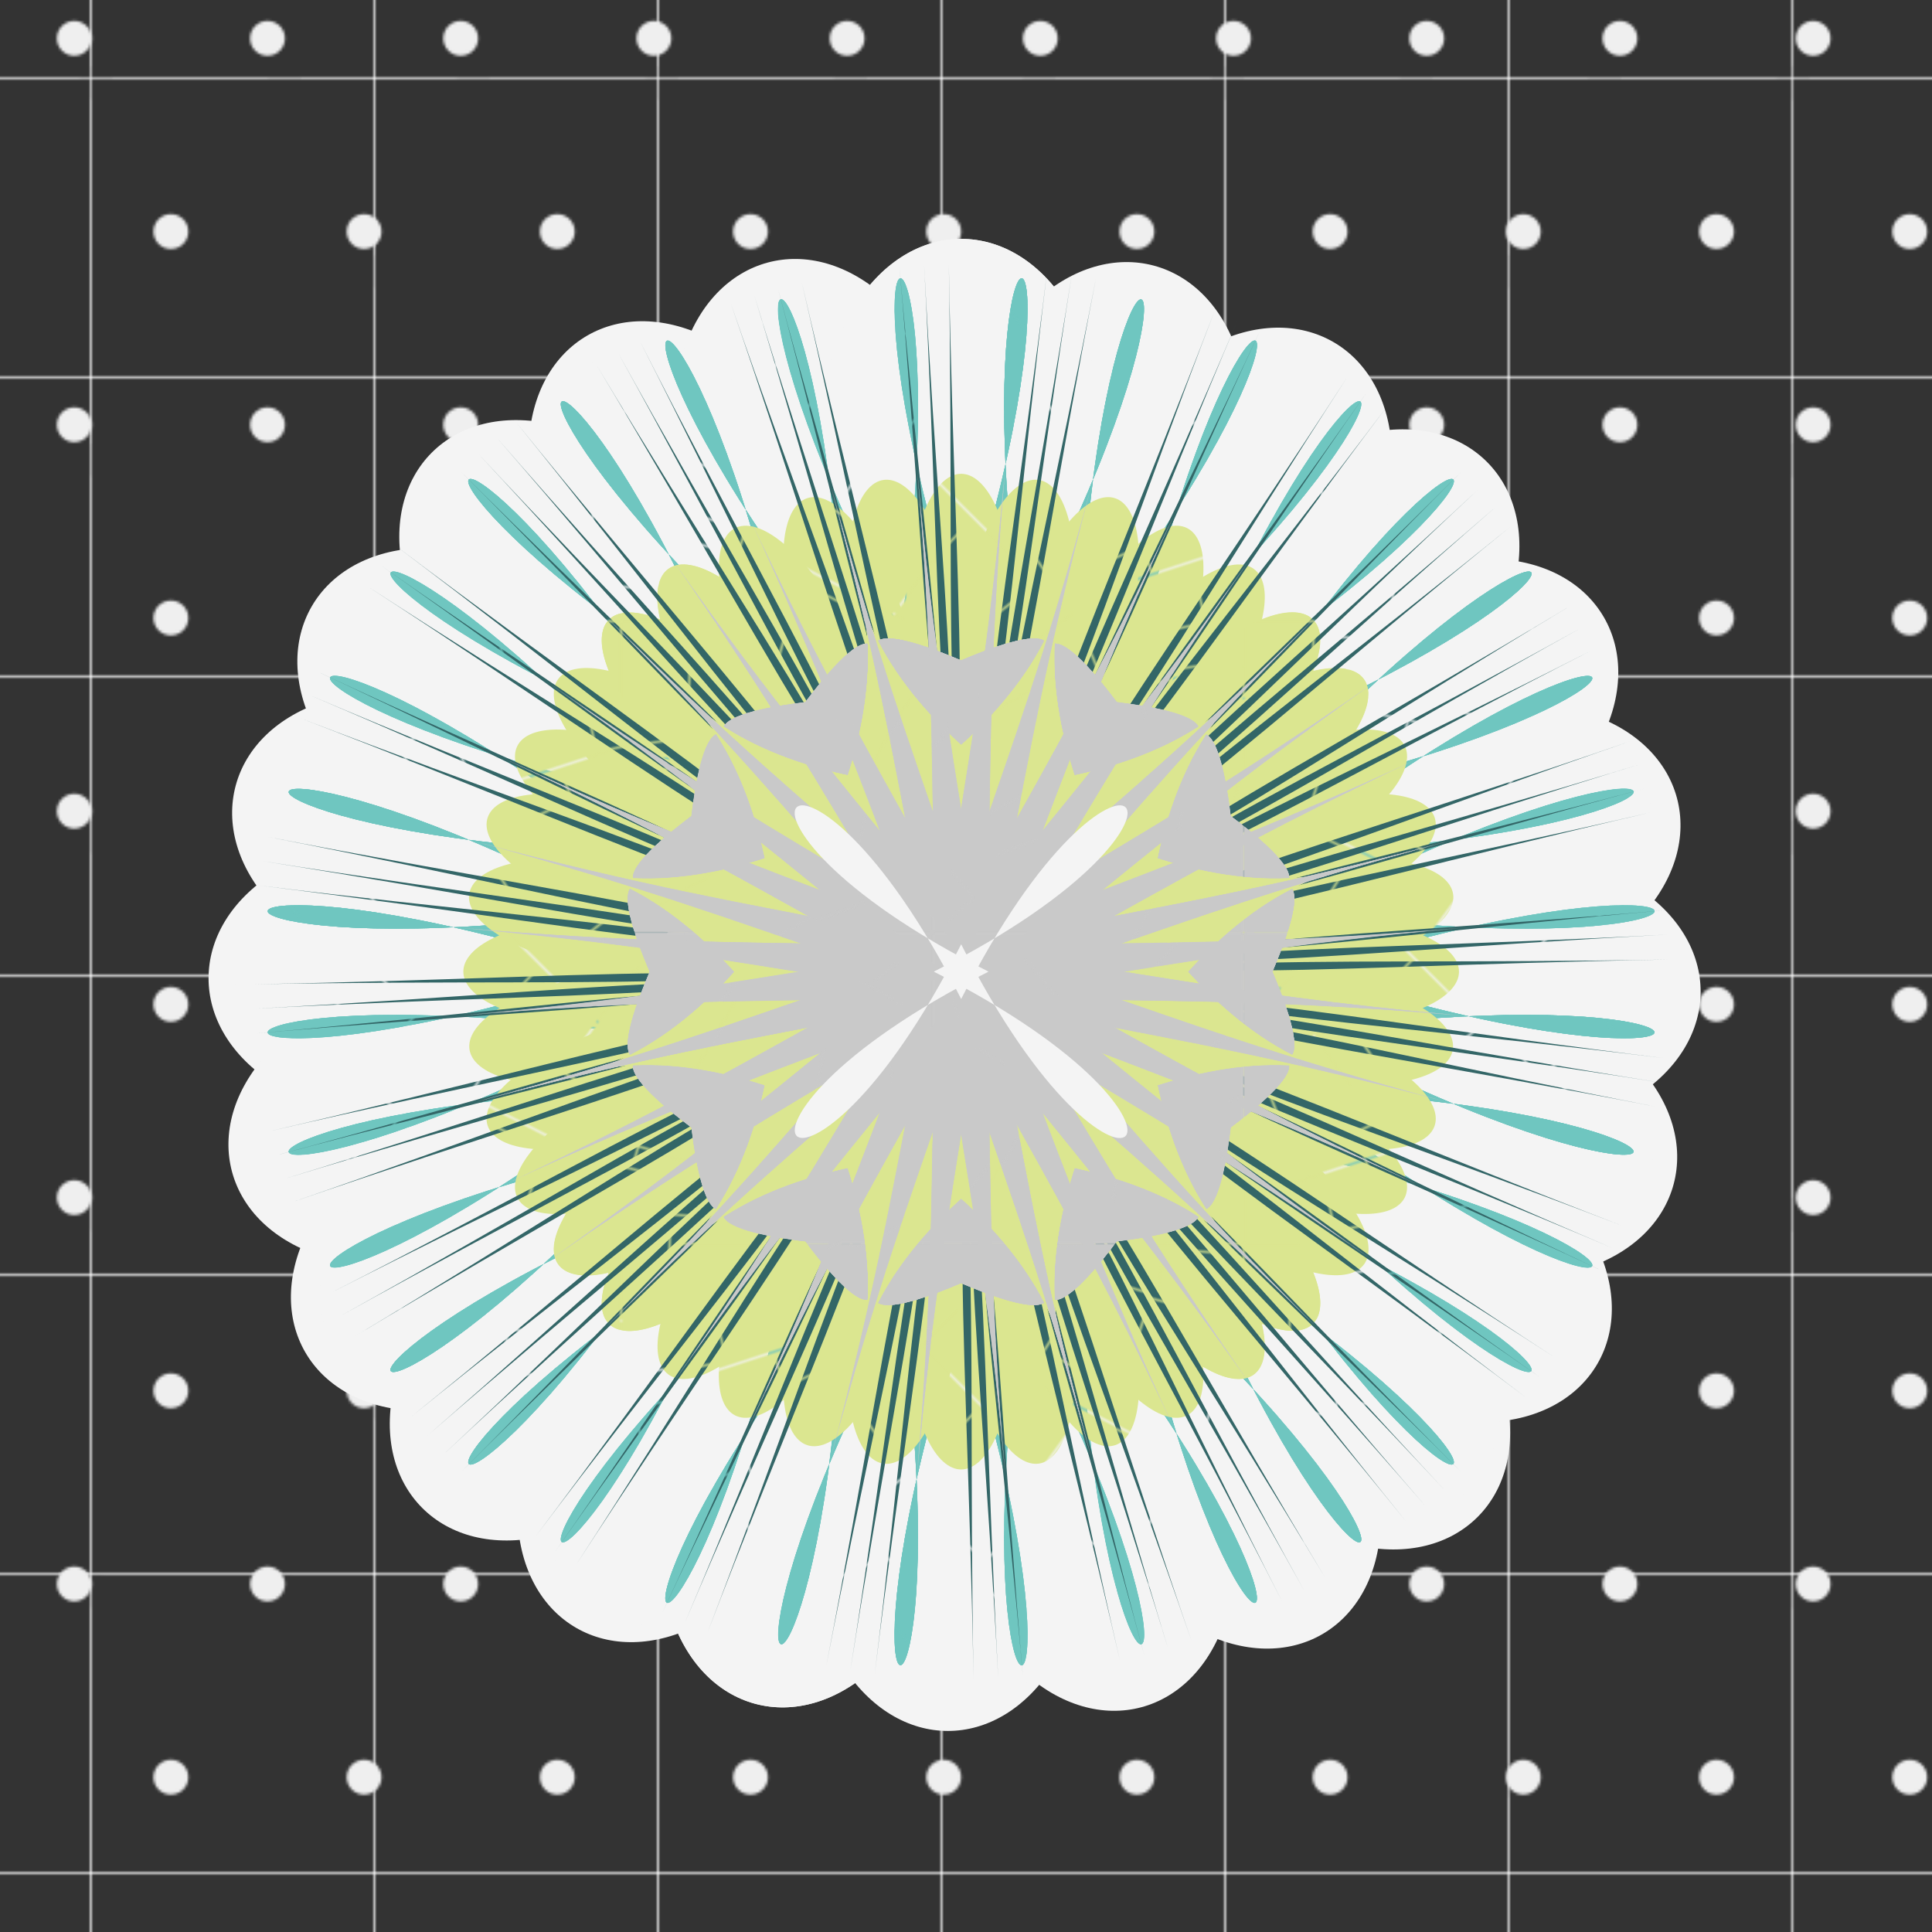 <?xml version="1.0" encoding="utf-8"?>
<!-- Generator: Adobe Illustrator 19.1.0, SVG Export Plug-In . SVG Version: 6.00 Build 0)  -->
<svg version="1.1" xmlns="http://www.w3.org/2000/svg" xmlns:xlink="http://www.w3.org/1999/xlink" x="0px" y="0px"
	 viewBox="0 0 720 720" style="enable-background:new 0 0 720 720;" xml:space="preserve">
<style type="text/css">
	.st0{fill:none;}
	.st1{fill:#EFEFEF;}
	.st2{fill:#DBE690;}
	.st3{fill:#6FC6C0;}
	.st4{fill:#336667;}
	.st5{fill:#C9C9C9;}
	.st6{fill:#333333;}
	.st7{fill:url(#SVGID_1_);}
	.st8{fill:url(#SVGID_2_);}
	.st9{fill:url(#SVGID_3_);}
	.st10{fill:#F4F4F4;}
	.st11{fill:url(#SVGID_4_);}
	.st12{fill:url(#SVGID_5_);}
	.st13{fill:url(#SVGID_6_);}
	.st14{fill:url(#SVGID_7_);}
	.st15{fill:url(#SVGID_8_);}
	.st16{fill:url(#SVGID_9_);}
	.st17{fill:url(#SVGID_10_);}
	.st18{fill:url(#SVGID_11_);}
	.st19{fill:url(#SVGID_12_);}
	.st20{fill:url(#SVGID_13_);}
	.st21{fill:url(#SVGID_14_);}
	.st22{fill:url(#SVGID_15_);}
	.st23{fill:url(#SVGID_16_);}
	.st24{fill:url(#SVGID_17_);}
	.st25{fill:url(#SVGID_18_);}
	.st26{fill:url(#SVGID_19_);}
	.st27{fill:url(#SVGID_20_);}
	.st28{fill:url(#SVGID_21_);}
	.st29{fill:url(#SVGID_22_);}
	.st30{fill:url(#SVGID_23_);}
	.st31{fill:url(#SVGID_24_);}
	.st32{fill:url(#SVGID_25_);}
	.st33{fill:url(#SVGID_26_);}
	.st34{fill:url(#SVGID_27_);}
	.st35{fill:url(#SVGID_28_);}
	.st36{fill:url(#SVGID_29_);}
	.st37{fill:url(#SVGID_30_);}
	.st38{fill:url(#SVGID_31_);}
	.st39{fill:url(#SVGID_32_);}
	.st40{fill:url(#SVGID_33_);}
	.st41{fill:url(#SVGID_34_);}
	.st42{fill:url(#SVGID_35_);}
	.st43{fill:url(#SVGID_36_);}
	.st44{fill:url(#New_Pattern_Swatch_4);}
	.st45{fill:url(#SVGID_37_);}
	.st46{fill:url(#SVGID_38_);}
	.st47{fill:url(#SVGID_39_);}
	.st48{fill:url(#SVGID_40_);}
	.st49{fill:url(#SVGID_41_);}
	.st50{fill:url(#SVGID_42_);}
	.st51{fill:url(#SVGID_43_);}
	.st52{fill:url(#SVGID_44_);}
	.st53{fill:url(#SVGID_45_);}
	.st54{fill:url(#SVGID_46_);}
	.st55{fill:url(#SVGID_47_);}
	.st56{fill:url(#New_Pattern_Swatch_2);}
	.st57{fill:url(#SVGID_48_);}
	.st58{fill:url(#SVGID_49_);}
	.st59{fill:url(#SVGID_50_);}
	.st60{fill:url(#SVGID_51_);}
	.st61{fill:url(#SVGID_52_);}
	.st62{fill:url(#SVGID_53_);}
	.st63{fill:url(#SVGID_54_);}
	.st64{fill:url(#SVGID_55_);}
	.st65{fill:url(#SVGID_56_);}
	.st66{fill:url(#SVGID_57_);}
	.st67{fill:url(#SVGID_58_);}
	.st68{fill:url(#SVGID_59_);}
	.st69{fill:url(#SVGID_60_);}
	.st70{fill:url(#SVGID_61_);}
	.st71{fill:url(#SVGID_62_);}
	.st72{fill:url(#SVGID_63_);}
	.st73{fill:url(#SVGID_64_);}
	.st74{fill:url(#SVGID_65_);}
	.st75{fill:url(#SVGID_66_);}
	.st76{fill:url(#SVGID_67_);}
	.st77{fill:url(#SVGID_68_);}
	.st78{fill:url(#SVGID_69_);}
	.st79{fill:url(#New_Pattern_Swatch_5);}
	.st80{fill:url(#New_Pattern_Swatch_7);}
	.st81{fill:url(#SVGID_70_);}
	.st82{fill:url(#SVGID_71_);}
	.st83{fill:url(#SVGID_72_);}
	.st84{fill:url(#SVGID_73_);}
	.st85{fill:url(#SVGID_74_);}
	.st86{fill:url(#SVGID_75_);}
	.st87{fill:url(#SVGID_76_);}
	.st88{fill:url(#SVGID_77_);}
	.st89{fill:url(#SVGID_78_);}
	.st90{fill:url(#SVGID_79_);}
	.st91{fill:url(#SVGID_80_);}
	.st92{fill:url(#SVGID_81_);}
	.st93{fill:url(#SVGID_82_);}
	.st94{fill:url(#SVGID_83_);}
	.st95{fill:url(#SVGID_84_);}
	.st96{fill:url(#SVGID_85_);}
	.st97{fill:url(#SVGID_86_);}
	.st98{fill:url(#SVGID_87_);}
	.st99{fill:url(#SVGID_88_);}
	.st100{fill:url(#SVGID_89_);}
	.st101{fill:url(#SVGID_90_);}
	.st102{fill:url(#SVGID_91_);}
	.st103{fill:url(#SVGID_92_);}
	.st104{fill:url(#SVGID_93_);}
	.st105{fill:url(#SVGID_94_);}
	.st106{fill:url(#SVGID_95_);}
	.st107{fill:url(#SVGID_96_);}
	.st108{fill:url(#SVGID_97_);}
	.st109{fill:url(#SVGID_98_);}
	.st110{fill:url(#SVGID_99_);}
	.st111{fill:url(#SVGID_100_);}
	.st112{fill:url(#SVGID_101_);}
</style>
<pattern  width="144" height="144" patternUnits="userSpaceOnUse" id="New_Pattern" viewBox="0 -144 144 144" style="overflow:visible;">
	<g>
		<polygon class="st0" points="0,-144 144,-144 144,0 0,0 		"/>
		<path class="st1" d="M142.2-63.7c0,3.6-2.9,6.5-6.5,6.5s-6.5-2.9-6.5-6.5s2.9-6.5,6.5-6.5S142.2-67.3,142.2-63.7z"/>
		<path class="st1" d="M70.2-63.7c0,3.6-2.9,6.5-6.5,6.5s-6.5-2.9-6.5-6.5s2.9-6.5,6.5-6.5S70.2-67.3,70.2-63.7z"/>
		<path class="st1" d="M106.2-135.7c0,3.6-2.9,6.5-6.5,6.5s-6.5-2.9-6.5-6.5s2.9-6.5,6.5-6.5S106.2-139.3,106.2-135.7z"/>
		<path class="st1" d="M34.2-135.7c0,3.6-2.9,6.5-6.5,6.5s-6.5-2.9-6.5-6.5s2.9-6.5,6.5-6.5S34.2-139.3,34.2-135.7z"/>
	</g>
</pattern>
<pattern  width="115.3" height="115.3" patternUnits="userSpaceOnUse" id="New_Pattern_Swatch_2" viewBox="0 -115.3 115.3 115.3" style="overflow:visible;">
	<g>
		<polygon class="st0" points="0,0 115.3,0 115.3,-115.3 0,-115.3 		"/>
		<polygon class="st2" points="115.3,0 0,0 0,-115.3 115.3,-115.3 		"/>
	</g>
</pattern>
<pattern  width="115.3" height="115.3" patternUnits="userSpaceOnUse" id="New_Pattern_Swatch_4" viewBox="0 -115.3 115.3 115.3" style="overflow:visible;">
	<g>
		<polygon class="st0" points="0,0 115.3,0 115.3,-115.3 0,-115.3 		"/>
		<polygon class="st3" points="115.3,0 0,0 0,-115.3 115.3,-115.3 		"/>
	</g>
</pattern>
<pattern  width="115.3" height="115.3" patternUnits="userSpaceOnUse" id="New_Pattern_Swatch_5" viewBox="0 -115.3 115.3 115.3" style="overflow:visible;">
	<g>
		<polygon class="st0" points="0,0 115.3,0 115.3,-115.3 0,-115.3 		"/>
		<polygon class="st4" points="115.3,0 0,0 0,-115.3 115.3,-115.3 		"/>
	</g>
</pattern>
<pattern  width="115.3" height="115.3" patternUnits="userSpaceOnUse" id="New_Pattern_Swatch_7" viewBox="0 -115.3 115.3 115.3" style="overflow:visible;">
	<g>
		<polygon class="st0" points="0,0 115.3,0 115.3,-115.3 0,-115.3 		"/>
		<polygon class="st5" points="115.3,0 0,0 0,-115.3 115.3,-115.3 		"/>
	</g>
</pattern>
<pattern  width="115.3" height="115.3" patternUnits="userSpaceOnUse" id="New_Pattern_Swatch_9" viewBox="0 -115.3 115.3 115.3" style="overflow:visible;">
	<g>
		<polygon class="st0" points="0,0 115.3,0 115.3,-115.3 0,-115.3 		"/>
		<polygon class="st6" points="115.3,0 0,0 0,-115.3 115.3,-115.3 		"/>
	</g>
</pattern>
<g id="pattern">
	<pattern  id="SVGID_1_" xlink:href="#New_Pattern" patternTransform="matrix(0.976 0 0 0.976 8.78 22.829)">
	</pattern>
	<rect class="st7" width="720" height="720"/>
</g>
<g id="mandala">
	<pattern  id="SVGID_2_" xlink:href="#New_Pattern_Swatch_9" patternTransform="matrix(0.911 0 0 0.961 -599.746 -193.294)">
	</pattern>
	<rect x="-9" y="-19.4" class="st8" width="738" height="748.4"/>
	<pattern  id="SVGID_3_" xlink:href="#New_Pattern" patternTransform="matrix(1 0 0 1 0 6)">
	</pattern>
	<rect x="-9" y="-9" class="st9" width="738" height="738"/>
	<g>
		<g>
			<path class="st10" d="M229.9,459.8C772.5,66.3,140.6-103.1,413.7,509C140.6-103.1-68.2,676,474.4,282.5
				C-68.2,676,563.8,845.3,290.6,233.3C563.8,845.3,772.5,66.3,229.9,459.8z"/>
			<path class="st10" d="M453.3,244.9c-422.3,520.5,232,520.5-190.2,0c422.3,520.5,422.3-286,0,234.5c422.3-520.5-232-520.5,190.2,0
				C31-41.1,31,765.4,453.3,244.9z"/>
			<path class="st10" d="M293.2,510.3C566.3-101.8-65.7,67.5,476.9,461C-65.7,67.5,143.1,846.6,416.2,234.5
				c-273.1,612.1,358.8,442.8-183.8,49.2C775.1,677.3,566.3-101.8,293.2,510.3z"/>
			<path class="st10" d="M379.2,212.5c-105.4,661.9,461.2,334.8-164.8,95.1c626,239.7,222.7-458.8,117.3,203.1
				c105.4-661.9-461.2-334.8,164.8-95.1C-129.5,175.9,273.7,874.4,379.2,212.5z"/>
			<path class="st10" d="M373.2,522.4c-69.5-666.7-532.1-204,134.5-134.5C-159,318.4,411.4,888.7,341.9,222
				C411.4,888.7,874,426,207.3,356.5C874,426,303.7-144.3,373.2,522.4z"/>
			<path class="st10" d="M298.7,221.5c239.7,626,566.8,59.3-95.1,164.8c661.9-105.4-36.6-508.7,203.1,117.3
				c-239.7-626-566.8-59.3,95.1-164.8C-160.1,444.2,538.4,847.5,298.7,221.5z"/>
			<path class="st10" d="M448.5,492.9C55-49.7-114.3,582.2,497.8,309.1c-612.1,273.1,167,481.9-226.5-60.7
				C664.7,791,834.1,159,222,432.2C834.1,159,55-49.7,448.5,492.9z"/>
			<path class="st10" d="M233.6,269.5c520.5,422.3,520.5-232,0,190.2c520.5-422.3-286-422.3,234.5,0c-520.5-422.3-520.5,232,0-190.2
				C-52.4,691.8,754.1,691.8,233.6,269.5z"/>
			<path class="st10" d="M499,429.6c-612.1-273.1-442.8,358.8-49.2-183.8C56.3,788.5,835.3,579.7,223.2,306.6
				C835.3,579.7,666-52.3,272.5,490.3C666-52.3-113.1,156.5,499,429.6z"/>
			<path class="st10" d="M201.2,343.7C863.1,449.1,536-117.5,296.3,508.4c239.7-626-458.8-222.7,203.1-117.3
				c-661.9-105.4-334.8,461.2-95.1-164.8C164.6,852.3,863.1,449.1,201.2,343.7z"/>
			<path class="st10" d="M511.1,349.6c-666.7,69.5-204,532.1-134.5-134.5c-69.5,666.7,500.8,96.3-165.8,165.8
				c666.7-69.5,204-532.1,134.5,134.5C414.8-151.2-155.6,419.1,511.1,349.6z"/>
			<path class="st10" d="M210.2,424.1c626-239.7,59.3-566.8,164.8,95.1c-105.4-661.9-508.7,36.6,117.3-203.1
				c-626,239.7-59.3,566.8-164.8-95.1C432.9,882.9,836.2,184.4,210.2,424.1z"/>
			<path class="st10" d="M481.6,274.3C-61,667.8,571,837.1,297.8,225c273.1,612.1,481.9-167-60.7,226.5
				c542.6-393.5-89.4-562.9,183.8,49.2C147.7-111.3-61,667.8,481.6,274.3z"/>
			<path class="st10" d="M258.2,489.2c422.3-520.5-232-520.5,190.2,0c-422.3-520.5-422.3,286,0-234.5
				c-422.3,520.5,232,520.5-190.2,0C680.5,775.2,680.5-31.3,258.2,489.2z"/>
			<path class="st10" d="M418.4,223.8C145.2,835.9,777.2,666.6,234.6,273c542.6,393.5,333.8-385.6,60.7,226.5
				C568.4-112.5-63.5,56.8,479.1,450.3C-63.5,56.8,145.2,835.9,418.4,223.8z"/>
			<path class="st10" d="M332.4,521.6c105.4-661.9-461.2-334.8,164.8-95.1c-626-239.7-222.7,458.8-117.3-203.1
				c-105.4,661.9,461.2,334.8-164.8,95.1C841.1,558.2,437.8-140.3,332.4,521.6z"/>
			<path class="st10" d="M338.4,211.7c69.5,666.7,532.1,204-134.5,134.5c666.7,69.5,96.3-500.8,165.8,165.8
				c-69.5-666.7-532.1-204,134.5-134.5C-162.5,308,407.8,878.4,338.4,211.7z"/>
			<path class="st10" d="M412.8,512.6c-239.7-626-566.8-59.3,95.1-164.8C-154,453.2,544.5,856.5,304.8,230.6
				c239.7,626,566.8,59.3-95.1,164.8C871.6,289.9,173.1-113.4,412.8,512.6z"/>
			<path class="st10" d="M263,241.2c393.5,542.6,562.9-89.4-49.2,183.8c612.1-273.1-167-481.9,226.5,60.7
				C46.8-56.9-122.5,575.1,489.5,301.9C-122.5,575.1,656.5,783.8,263,241.2z"/>
			<path class="st10" d="M477.9,464.6c-520.5-422.3-520.5,232,0-190.2c-520.5,422.3,286,422.3-234.5,0
				c520.5,422.3,520.5-232,0,190.2C763.9,42.3-42.6,42.3,477.9,464.6z"/>
			<path class="st10" d="M212.5,304.4c612.1,273.1,442.8-358.8,49.2,183.8c393.5-542.6-385.6-333.8,226.5-60.7
				c-612.1-273.1-442.8,358.8-49.2-183.8C45.5,786.3,824.6,577.6,212.5,304.4z"/>
			<path class="st10" d="M510.3,390.4C-151.6,285,175.5,851.6,415.2,225.7C175.5,851.6,874,448.3,212.1,342.9
				C874,448.3,546.9-118.3,307.2,507.7C546.9-118.3-151.6,285,510.3,390.4z"/>
			<path class="st10" d="M200.4,384.5C867.1,315,404.4-147.7,334.9,519c69.5-666.7-500.8-96.3,165.8-165.8
				c-666.7,69.5-204,532.1-134.5-134.5C296.8,885.3,867.1,315,200.4,384.5z"/>
			<path class="st10" d="M501.3,310c-626,239.7-59.3,566.8-164.8-95.1C442,876.8,845.2,178.3,219.3,418
				c626-239.7,59.3-566.8,164.8,95.1C278.6-148.8-124.6,549.7,501.3,310z"/>
			<path class="st10" d="M229.9,459.8C772.5,66.3,140.6-103.1,413.7,509C140.6-103.1-68.2,676,474.4,282.5
				C-68.2,676,563.8,845.3,290.6,233.3C563.8,845.3,772.5,66.3,229.9,459.8z"/>
			<path class="st10" d="M453.3,244.9c-422.3,520.5,232,520.5-190.2,0c422.3,520.5,422.3-286,0,234.5c422.3-520.5-232-520.5,190.2,0
				C31-41.1,31,765.4,453.3,244.9z"/>
		</g>
		<g>
			
				<pattern  id="SVGID_4_" xlink:href="#New_Pattern_Swatch_4" patternTransform="matrix(-0.866 -0.5 0.5 -0.866 -10855.217 -17170.764)">
			</pattern>
			<path class="st11" d="M260.2,305.6c485.7,63.9,430.1-143.7,41.4,154.6c63.9-485.7-143.7-430.1,154.6-41.4
				c-485.7-63.9-430.1,143.7-41.4-154.6C350.8,749.8,558.4,694.2,260.2,305.6z"/>
			
				<pattern  id="SVGID_5_" xlink:href="#New_Pattern_Swatch_4" patternTransform="matrix(-0.94 0.342 -0.342 -0.94 -17456.729 -11273.006)">
			</pattern>
			<path class="st12" d="M251.9,400.8c361.2-331,166.4-421.8,145,67.6c-331-361.2-421.8-166.4,67.6-145
				c-361.2,331-166.4,421.8-145-67.6C650.4,617,741.3,422.2,251.9,400.8z"/>
			
				<pattern  id="SVGID_6_" xlink:href="#New_Pattern_Swatch_4" patternTransform="matrix(-0.342 0.94 -0.94 -0.342 -17157.068 -2354.054)">
			</pattern>
			<path class="st13" d="M319.5,468.5c-21.4-489.4-216.1-398.6,145-67.6c-489.4,21.4-398.6,216.1-67.6-145
				c21.4,489.4,216.1,398.6-145,67.6C741.3,302.1,650.4,107.3,319.5,468.5z"/>
			
				<pattern  id="SVGID_7_" xlink:href="#New_Pattern_Swatch_4" patternTransform="matrix(0.5 0.866 -0.866 0.5 -10067.35 3111.202)">
			</pattern>
			<path class="st14" d="M414.7,460.1C26.1,161.9-29.5,369.5,456.2,305.6c-298.2,388.6-90.6,444.3-154.6-41.4
				c388.6,298.2,444.3,90.6-41.4,154.6C558.4,30.1,350.8-25.5,414.7,460.1z"/>
			
				<pattern  id="SVGID_8_" xlink:href="#New_Pattern_Swatch_4" patternTransform="matrix(0.985 0.174 -0.174 0.985 -1449.38 1188.249)">
			</pattern>
			<path class="st15" d="M469.6,381.8c-478.3,106-355,282.1-91.8-131.1c106,478.3,282.1,355-131.1,91.8
				c478.3-106,355-282.1,91.8,131.1C232.5-4.7,56.4,118.6,469.6,381.8z"/>
			
				<pattern  id="SVGID_9_" xlink:href="#New_Pattern_Swatch_4" patternTransform="matrix(0.766 -0.643 0.643 0.766 2700.552 -6625.268)">
			</pattern>
			<path class="st16" d="M444.8,289.4c-226.2,434.5-12.1,453.2-159.4-13.9c434.5,226.2,453.2,12.1-13.9,159.4
				C497.7,0.4,283.6-18.4,430.9,448.8C-3.6,222.6-22.3,436.7,444.8,289.4z"/>
			
				<pattern  id="SVGID_10_" xlink:href="#New_Pattern_Swatch_4" patternTransform="matrix(1.391775e-09 -1 1 1.391775e-09 -608.68 -14815.508)">
			</pattern>
			<path class="st17" d="M358.2,249C545.6,701.6,697.6,549.6,245,362.1C697.6,174.7,545.6,22.7,358.2,475.3
				C170.7,22.7,18.7,174.7,471.3,362.1C18.7,549.6,170.7,701.6,358.2,249z"/>
			
				<pattern  id="SVGID_11_" xlink:href="#New_Pattern_Swatch_4" patternTransform="matrix(-0.766 -0.643 0.643 -0.766 -9060.06 -17563.33)">
			</pattern>
			<path class="st18" d="M271.5,289.4c467.2,147.3,448.5-66.8,13.9,159.4C432.8-18.4,218.6,0.4,444.8,434.9
				C-22.3,287.6-3.6,501.7,430.9,275.5C283.6,742.7,497.7,723.9,271.5,289.4z"/>
			
				<pattern  id="SVGID_12_" xlink:href="#New_Pattern_Swatch_4" patternTransform="matrix(-0.985 0.174 -0.174 -0.985 -16583.543 -12858.44)">
			</pattern>
			<path class="st19" d="M246.7,381.8C659.9,118.6,483.8-4.7,377.8,473.6C114.6,60.4-8.7,236.5,469.6,342.5
				C56.4,605.7,232.5,729,338.5,250.7C601.7,663.9,725,487.8,246.7,381.8z"/>
			
				<pattern  id="SVGID_13_" xlink:href="#New_Pattern_Swatch_4" patternTransform="matrix(-0.5 0.866 -0.866 -0.5 -17735.838 -4035.817)">
			</pattern>
			<path class="st20" d="M301.6,460.1c63.9-485.7-143.7-430.1,154.6-41.4c-485.7-63.9-430.1,143.7-41.4-154.6
				c-63.9,485.7,143.7,430.1-154.6,41.4C745.9,369.5,690.2,161.9,301.6,460.1z"/>
			
				<pattern  id="SVGID_14_" xlink:href="#New_Pattern_Swatch_4" patternTransform="matrix(0.342 0.94 -0.94 0.342 -11817.555 2440.836)">
			</pattern>
			<path class="st21" d="M396.9,468.5c-331-361.2-421.8-166.4,67.6-145c-361.2,331-166.4,421.8-145-67.6
				c331,361.2,421.8,166.4-67.6,145C613,69.9,418.2-20.9,396.9,468.5z"/>
			
				<pattern  id="SVGID_15_" xlink:href="#New_Pattern_Swatch_4" patternTransform="matrix(0.94 0.342 -0.342 0.94 -3026.865 2141.176)">
			</pattern>
			<path class="st22" d="M464.5,400.8c-489.4,21.4-398.6,216.1-67.6-145c21.4,489.4,216.1,398.6-145,67.6
				c489.4-21.4,398.6-216.1,67.6,145C298.1-20.9,103.3,69.9,464.5,400.8z"/>
			
				<pattern  id="SVGID_16_" xlink:href="#New_Pattern_Swatch_4" patternTransform="matrix(0.866 -0.5 0.5 0.866 2458.916 -4823.685)">
			</pattern>
			<path class="st23" d="M456.2,305.6c-298.2,388.6-90.6,444.3-154.6-41.4c388.6,298.2,444.3,90.6-41.4,154.6
				c298.2-388.6,90.6-444.3,154.6,41.4C26.1,161.9-29.5,369.5,456.2,305.6z"/>
			
				<pattern  id="SVGID_17_" xlink:href="#New_Pattern_Swatch_4" patternTransform="matrix(0.174 -0.985 0.985 0.174 523.873 -13507.874)">
			</pattern>
			<path class="st24" d="M377.8,250.7c106,478.3,282.1,355-131.1,91.8c478.3-106,355-282.1,91.8,131.1
				c-106-478.3-282.1-355,131.1-91.8C-8.7,487.8,114.6,663.9,377.8,250.7z"/>
			
				<pattern  id="SVGID_18_" xlink:href="#New_Pattern_Swatch_4" patternTransform="matrix(-0.643 -0.766 0.766 -0.643 -7288.948 -17583.354)">
			</pattern>
			<path class="st25" d="M285.4,275.5c434.5,226.2,453.2,12.1-13.9,159.4C497.7,0.4,283.6-18.4,430.9,448.8
				C-3.6,222.6-22.3,436.7,444.8,289.4C218.6,723.9,432.8,742.7,285.4,275.5z"/>
			<pattern  id="SVGID_19_" xlink:href="#New_Pattern_Swatch_4" patternTransform="matrix(-1 0 0 -1 -15424.188 -14206.827)">
			</pattern>
			<path class="st26" d="M245,362.1C697.6,174.7,545.6,22.7,358.2,475.3C170.7,22.7,18.7,174.7,471.3,362.1
				C18.7,549.6,170.7,701.6,358.2,249C545.6,701.6,697.6,549.6,245,362.1z"/>
			
				<pattern  id="SVGID_20_" xlink:href="#New_Pattern_Swatch_4" patternTransform="matrix(-0.643 0.766 -0.766 -0.643 -18117.01 -5822.74)">
			</pattern>
			<path class="st27" d="M285.4,448.8C432.8-18.4,218.6,0.4,444.8,434.9C-22.3,287.6-3.6,501.7,430.9,275.5
				c-147.3,467.2,66.8,448.5-159.4,13.9C738.7,436.7,720,222.6,285.4,448.8z"/>
			
				<pattern  id="SVGID_21_" xlink:href="#New_Pattern_Swatch_4" patternTransform="matrix(0.174 0.985 -0.985 0.174 -13411.425 1626.29)">
			</pattern>
			<path class="st28" d="M377.8,473.6C114.6,60.4-8.7,236.5,469.6,342.5C56.4,605.7,232.5,729,338.5,250.7
				C601.7,663.9,725,487.8,246.7,381.8C659.9,118.6,483.8-4.7,377.8,473.6z"/>
			
				<pattern  id="SVGID_22_" xlink:href="#New_Pattern_Swatch_4" patternTransform="matrix(0.866 0.5 -0.5 0.866 -4600.892 2844.804)">
			</pattern>
			<path class="st29" d="M456.2,418.7c-485.7-63.9-430.1,143.7-41.4-154.6c-63.9,485.7,143.7,430.1-154.6,41.4
				c485.7,63.9,430.1-143.7,41.4,154.6C365.5-25.5,157.9,30.1,456.2,418.7z"/>
			
				<pattern  id="SVGID_23_" xlink:href="#New_Pattern_Swatch_4" patternTransform="matrix(0.94 -0.342 0.342 0.94 1896.287 -3198.338)">
			</pattern>
			<path class="st30" d="M464.5,323.4c-361.2,331-166.4,421.8-145-67.6c331,361.2,421.8,166.4-67.6,145
				c361.2-331,166.4-421.8,145,67.6C65.9,107.3-24.9,302.1,464.5,323.4z"/>
			
				<pattern  id="SVGID_24_" xlink:href="#New_Pattern_Swatch_4" patternTransform="matrix(0.342 -0.94 0.94 0.342 1468.365 -11989.028)">
			</pattern>
			<path class="st31" d="M396.9,255.8c21.4,489.4,216.1,398.6-145,67.6c489.4-21.4,398.6-216.1,67.6,145
				c-21.4-489.4-216.1-398.6,145-67.6C-24.9,422.2,65.9,617,396.9,255.8z"/>
			
				<pattern  id="SVGID_25_" xlink:href="#New_Pattern_Swatch_4" patternTransform="matrix(-0.5 -0.866 0.866 -0.5 -5475.97 -17349.951)">
			</pattern>
			<path class="st32" d="M301.6,264.2c388.6,298.2,444.3,90.6-41.4,154.6c298.2-388.6,90.6-444.3,154.6,41.4
				C26.1,161.9-29.5,369.5,456.2,305.6C157.9,694.2,365.5,749.8,301.6,264.2z"/>
			
				<pattern  id="SVGID_26_" xlink:href="#New_Pattern_Swatch_4" patternTransform="matrix(-0.985 -0.174 0.174 -0.985 -14172.25 -15481.127)">
			</pattern>
			<path class="st33" d="M246.7,342.5c478.3-106,355-282.1,91.8,131.1c-106-478.3-282.1-355,131.1-91.8
				c-478.3,106-355,282.1-91.8-131.1C483.8,729,659.9,605.7,246.7,342.5z"/>
			
				<pattern  id="SVGID_27_" xlink:href="#New_Pattern_Swatch_4" patternTransform="matrix(-0.766 0.643 -0.643 -0.766 -18247.033 -7593.852)">
			</pattern>
			<path class="st34" d="M271.5,434.9C497.7,0.4,283.6-18.4,430.9,448.8C-3.6,222.6-22.3,436.7,444.8,289.4
				c-226.2,434.5-12.1,453.2-159.4-13.9C720,501.7,738.7,287.6,271.5,434.9z"/>
			
				<pattern  id="SVGID_28_" xlink:href="#New_Pattern_Swatch_4" patternTransform="matrix(-1.391775e-09 1 -1 -1.391775e-09 -14815.508 608.68)">
			</pattern>
			<path class="st35" d="M358.2,475.3C170.7,22.7,18.7,174.7,471.3,362.1C18.7,549.6,170.7,701.6,358.2,249
				C545.6,701.6,697.6,549.6,245,362.1C697.6,174.7,545.6,22.7,358.2,475.3z"/>
			
				<pattern  id="SVGID_29_" xlink:href="#New_Pattern_Swatch_4" patternTransform="matrix(0.766 0.643 -0.643 0.766 -6376.42 3234.209)">
			</pattern>
			<path class="st36" d="M444.8,434.9C-22.3,287.6-3.6,501.7,430.9,275.5c-147.3,467.2,66.8,448.5-159.4,13.9
				c467.2,147.3,448.5-66.8,13.9,159.4C432.8-18.4,218.6,0.4,444.8,434.9z"/>
			
				<pattern  id="SVGID_30_" xlink:href="#New_Pattern_Swatch_4" patternTransform="matrix(0.985 -0.174 0.174 0.985 1073.306 -1545.829)">
			</pattern>
			<path class="st37" d="M469.6,342.5C56.4,605.7,232.5,729,338.5,250.7C601.7,663.9,725,487.8,246.7,381.8
				C659.9,118.6,483.8-4.7,377.8,473.6C114.6,60.4-8.7,236.5,469.6,342.5z"/>
			
				<pattern  id="SVGID_31_" xlink:href="#New_Pattern_Swatch_4" patternTransform="matrix(0.5 -0.866 0.866 0.5 2279.729 -10290.142)">
			</pattern>
			<path class="st38" d="M414.7,264.2c-63.9,485.7,143.7,430.1-154.6,41.4c485.7,63.9,430.1-143.7,41.4,154.6
				c63.9-485.7-143.7-430.1,154.6-41.4C-29.5,354.8,26.1,562.4,414.7,264.2z"/>
			
				<pattern  id="SVGID_32_" xlink:href="#New_Pattern_Swatch_4" patternTransform="matrix(-0.342 -0.94 0.94 -0.342 -3742.887 -16912.18)">
			</pattern>
			<path class="st39" d="M319.5,255.8c331,361.2,421.8,166.4-67.6,145c361.2-331,166.4-421.8,145,67.6
				c-331-361.2-421.8-166.4,67.6-145C103.3,654.4,298.1,745.2,319.5,255.8z"/>
			
				<pattern  id="SVGID_33_" xlink:href="#New_Pattern_Swatch_4" patternTransform="matrix(-0.94 -0.342 0.342 -0.94 -12661.839 -16484.258)">
			</pattern>
			<path class="st40" d="M251.9,323.4c489.4-21.4,398.6-216.1,67.6,145c-21.4-489.4-216.1-398.6,145-67.6
				c-489.4,21.4-398.6,216.1-67.6-145C418.2,745.2,613,654.4,251.9,323.4z"/>
			
				<pattern  id="SVGID_34_" xlink:href="#New_Pattern_Swatch_4" patternTransform="matrix(-0.866 0.5 -0.5 -0.866 -18002.236 -9415.065)">
			</pattern>
			<path class="st41" d="M260.2,418.7c298.2-388.6,90.6-444.3,154.6,41.4C26.1,161.9-29.5,369.5,456.2,305.6
				c-298.2,388.6-90.6,444.3-154.6-41.4C690.2,562.4,745.9,354.8,260.2,418.7z"/>
			
				<pattern  id="SVGID_35_" xlink:href="#New_Pattern_Swatch_4" patternTransform="matrix(-0.174 0.985 -0.985 -0.174 -16145.503 -785.004)">
			</pattern>
			<path class="st42" d="M338.5,473.6c-106-478.3-282.1-355,131.1-91.8c-478.3,106-355,282.1-91.8-131.1
				c106,478.3,282.1,355-131.1,91.8C725,236.5,601.7,60.4,338.5,473.6z"/>
			
				<pattern  id="SVGID_36_" xlink:href="#New_Pattern_Swatch_4" patternTransform="matrix(0.643 0.766 -0.766 0.643 -8257.532 3364.233)">
			</pattern>
			<path class="st43" d="M430.9,448.8C-3.6,222.6-22.3,436.7,444.8,289.4c-226.2,434.5-12.1,453.2-159.4-13.9
				c434.5,226.2,453.2,12.1-13.9,159.4C497.7,0.4,283.6-18.4,430.9,448.8z"/>
			<path class="st44" d="M471.3,362.1C18.7,549.6,170.7,701.6,358.2,249C545.6,701.6,697.6,549.6,245,362.1
				C697.6,174.7,545.6,22.7,358.2,475.3C170.7,22.7,18.7,174.7,471.3,362.1z"/>
		</g>
		<g>
			
				<pattern  id="SVGID_37_" xlink:href="#New_Pattern_Swatch_2" patternTransform="matrix(-0.156 0.988 -0.988 -0.156 -15454.272 -616.237)">
			</pattern>
			<path class="st45" d="M358.3,361c-87.8-240.7-203.1-156.9-1.3,0.9c-240.7,87.8-156.9,203.1,0.9,1.3
				c87.8,240.7,203.1,156.9,1.3-0.9C600,274.5,516.2,159.2,358.3,361z"/>
			
				<pattern  id="SVGID_38_" xlink:href="#New_Pattern_Swatch_2" patternTransform="matrix(-1.750966e-09 1 -1 -1.750966e-09 -14354.35 608.68)">
			</pattern>
			<path class="st46" d="M358.2,361C233.8,137,133,237.8,357,362.1c-224,124.4-123.2,225.2,1.1,1.1c124.4,224,225.2,123.2,1.1-1.1
				C583.3,237.8,482.5,137,358.2,361z"/>
			
				<pattern  id="SVGID_39_" xlink:href="#New_Pattern_Swatch_2" patternTransform="matrix(0.156 0.988 -0.988 0.156 -13157.025 1577.546)">
			</pattern>
			<path class="st47" d="M358,361c-157.9-201.8-241.7-86.5-0.9,1.3c-201.8,157.9-86.5,241.7,1.3,0.9c157.9,201.8,241.7,86.5,0.9-1.3
				C561.1,204.1,445.8,120.3,358,361z"/>
			
				<pattern  id="SVGID_40_" xlink:href="#New_Pattern_Swatch_2" patternTransform="matrix(0.309 0.951 -0.951 0.309 -11754.7 2343.952)">
			</pattern>
			<path class="st48" d="M357.8,361.1c-187.5-174.6-252.2-47.6-0.7,1.4c-174.6,187.5-47.6,252.2,1.4,0.7
				c187.5,174.6,252.2,47.6,0.7-1.4C533.9,174.3,406.9,109.6,357.8,361.1z"/>
			
				<pattern  id="SVGID_41_" xlink:href="#New_Pattern_Swatch_2" patternTransform="matrix(0.454 0.891 -0.891 0.454 -10266.055 2872.762)">
			</pattern>
			<path class="st49" d="M357.7,361.1c-212.5-143.2-256.6-7.6-0.5,1.5c-143.2,212.5-7.6,256.6,1.5,0.5
				c212.5,143.2,256.6,7.6,0.5-1.5C502.3,149.1,366.8,105.1,357.7,361.1z"/>
			
				<pattern  id="SVGID_42_" xlink:href="#New_Pattern_Swatch_2" patternTransform="matrix(0.588 0.809 -0.809 0.588 -8641.332 3214.996)">
			</pattern>
			<path class="st50" d="M357.5,361.2c-232.3-108.1-254.6,32.7-0.3,1.6c-108.1,232.3,32.7,254.6,1.6,0.3
				c232.3,108.1,254.6-32.7,0.3-1.6C467.2,129.2,326.4,106.9,357.5,361.2z"/>
			
				<pattern  id="SVGID_43_" xlink:href="#New_Pattern_Swatch_2" patternTransform="matrix(0.707 0.707 -0.707 0.707 -7037.538 3290.798)">
			</pattern>
			<path class="st51" d="M357.4,361.3c-246.3-70.5-246.3,72.1,0,1.6c-70.5,246.3,72.1,246.3,1.6,0c246.3,70.5,246.3-72.1,0-1.6
				C429.5,115,286.9,115,357.4,361.3z"/>
			
				<pattern  id="SVGID_44_" xlink:href="#New_Pattern_Swatch_2" patternTransform="matrix(0.809 0.588 -0.588 0.809 -5473.185 3087.829)">
			</pattern>
			<path class="st52" d="M357.3,361.5c-254.3-31.1-232,109.7,0.3,1.6c-31.1,254.3,109.7,232,1.6-0.3c254.3,31.1,232-109.7-0.3-1.6
				C389.9,106.9,249.1,129.2,357.3,361.5z"/>
			
				<pattern  id="SVGID_45_" xlink:href="#New_Pattern_Swatch_2" patternTransform="matrix(0.891 0.454 -0.454 0.891 -3976.322 2590.106)">
			</pattern>
			<path class="st53" d="M357.2,361.6c-256.1,9.1-212,144.7,0.5,1.5c9.1,256.1,144.7,212,1.5-0.5c256.1-9.1,212-144.7-0.5-1.5
				C349.6,105.1,214,149.1,357.2,361.6z"/>
			
				<pattern  id="SVGID_46_" xlink:href="#New_Pattern_Swatch_2" patternTransform="matrix(0.951 0.309 -0.309 0.951 -2512.373 1926.889)">
			</pattern>
			<path class="st54" d="M357.1,361.8c-251.5,49-186.8,176.1,0.7,1.4c49,251.5,176.1,186.8,1.4-0.7c251.5-49,186.8-176.1-0.7-1.4
				C309.5,109.6,182.5,174.3,357.1,361.8z"/>
			
				<pattern  id="SVGID_47_" xlink:href="#New_Pattern_Swatch_2" patternTransform="matrix(0.988 0.156 -0.156 0.988 -1181.43 1028.092)">
			</pattern>
			<path class="st55" d="M357.1,362c-240.7,87.8-156.9,203.1,0.9,1.3c87.8,240.7,203.1,156.9,1.3-0.9
				c240.7-87.8,156.9-203.1-0.9-1.3C270.6,120.3,155.2,204.1,357.1,362z"/>
			<path class="st56" d="M357,362.1c-224,124.4-123.2,225.2,1.1,1.1c124.4,224,225.2,123.2,1.1-1.1c224-124.4,123.2-225.2-1.1-1.1
				C233.8,137,133,237.8,357,362.1z"/>
		</g>
		<g>
			
				<pattern  id="SVGID_48_" xlink:href="#New_Pattern_Swatch_5" patternTransform="matrix(-0.848 -0.53 0.53 -0.848 -10618.634 -17123.295)">
			</pattern>
			<path class="st57" d="M615,302.8c-293.3,67.7-248.5,95.7-316.2-197.6c67.7,293.3,95.7,248.5-197.6,316.2
				c293.3-67.7,248.5-95.7,316.2,197.6C349.8,325.8,321.8,370.5,615,302.8z"/>
			
				<pattern  id="SVGID_49_" xlink:href="#New_Pattern_Swatch_5" patternTransform="matrix(-0.995 -0.104 0.104 -0.995 -14777.372 -14837.897)">
			</pattern>
			<path class="st58" d="M563,196.2c-233.9,189.4-181.4,194.9-370.8-39c189.4,233.9,194.9,181.4-39,370.8
				c233.9-189.4,181.4-194.9,370.8,39C334.7,333.1,329.2,385.6,563,196.2z"/>
			
				<pattern  id="SVGID_50_" xlink:href="#New_Pattern_Swatch_5" patternTransform="matrix(-0.94 0.342 -0.342 -0.94 -17446.771 -10908.565)">
			</pattern>
			<path class="st59" d="M469.6,123.2C342.4,396,392,377.9,119.2,250.7C392,377.9,374,328.3,246.8,601.1
				C374,328.3,324.3,346.4,597.1,473.6C324.3,346.4,342.4,396,469.6,123.2z"/>
			
				<pattern  id="SVGID_51_" xlink:href="#New_Pattern_Swatch_5" patternTransform="matrix(-0.695 0.719 -0.719 -0.695 -18073.217 -6271.332)">
			</pattern>
			<path class="st60" d="M353.6,98.6c5.3,300.9,41.9,262.9-259,268.2c300.9-5.3,262.9-41.9,268.2,259
				c-5.3-300.9-41.9-262.9,259-268.2C320.8,362.8,358.8,399.5,353.6,98.6z"/>
			
				<pattern  id="SVGID_52_" xlink:href="#New_Pattern_Swatch_5" patternTransform="matrix(-0.309 0.951 -0.951 -0.309 -16752.457 -1817.546)">
			</pattern>
			<path class="st61" d="M238.5,127.2c136.6,268.2,153,217.9-115.2,354.6c268.2-136.6,217.9-153,354.6,115.2
				c-136.6-268.2-153-217.9,115.2-354.6C324.9,379.1,375.1,395.4,238.5,127.2z"/>
			
				<pattern  id="SVGID_53_" xlink:href="#New_Pattern_Swatch_5" patternTransform="matrix(0.139 0.99 -0.99 0.139 -13476.037 1618.051)">
			</pattern>
			<path class="st62" d="M147.6,203.5c240.4,181.1,233,128.8,51.9,369.2c181.1-240.4,128.8-233,369.2-51.9
				c-240.4-181.1-233-128.8-51.9-369.2C335.7,392,388,384.6,147.6,203.5z"/>
			
				<pattern  id="SVGID_54_" xlink:href="#New_Pattern_Swatch_5" patternTransform="matrix(0.559 0.829 -0.829 0.559 -9032.157 3253.004)">
			</pattern>
			<path class="st63" d="M99.4,311.8c295.4,57.4,265.9,13.7,208.5,309.1C365.3,325.5,321.5,355,617,412.4
				C321.5,355,351,398.8,408.5,103.4C351,398.8,394.8,369.3,99.4,311.8z"/>
			
				<pattern  id="SVGID_55_" xlink:href="#New_Pattern_Swatch_5" patternTransform="matrix(0.866 0.5 -0.5 0.866 -4385.759 2702.762)">
			</pattern>
			<path class="st64" d="M103.5,430.4c290.7-77.9,245-104.3,322.9,186.4c-77.9-290.7-104.3-245,186.4-322.9
				c-290.7,77.9-245,104.3-322.9-186.4C367.8,398.2,394.2,352.5,103.5,430.4z"/>
			
				<pattern  id="SVGID_56_" xlink:href="#New_Pattern_Swatch_5" patternTransform="matrix(0.998 6.975648e-02 -6.975648e-02 0.998 -415.845 290.228)">
			</pattern>
			<path class="st65" d="M159.2,535.1c227.1-197.5,174.5-201.1,371.9,26C333.7,334,330,386.6,557.1,189.2
				c-227.1,197.5-174.5,201.1-371.9-26C382.7,390.3,386.4,337.6,159.2,535.1z"/>
			
				<pattern  id="SVGID_57_" xlink:href="#New_Pattern_Swatch_5" patternTransform="matrix(0.927 -0.375 0.375 0.927 2091.189 -3636.022)">
			</pattern>
			<path class="st66" d="M255.2,604.8c117.6-277,68.6-257.3,345.7-139.7c-277-117.6-257.3-68.6-139.7-345.7
				c-117.6,277-68.6,257.3-345.7,139.7C392.5,376.7,372.8,327.8,255.2,604.8z"/>
			
				<pattern  id="SVGID_58_" xlink:href="#New_Pattern_Swatch_5" patternTransform="matrix(0.669 -0.743 0.743 0.669 2692.617 -8239.674)">
			</pattern>
			<path class="st67" d="M372,625.4c-15.8-300.6-51.1-261.3,249.5-277.1c-300.6,15.8-261.3,51.1-277.1-249.5
				c15.8,300.6,51.1,261.3-249.5,277.1C395.5,360.2,356.2,324.9,372,625.4z"/>
			
				<pattern  id="SVGID_59_" xlink:href="#New_Pattern_Swatch_5" patternTransform="matrix(0.276 -0.961 0.961 0.276 1116.821 -12715.341)">
			</pattern>
			<path class="st68" d="M486,592.7C340.1,329.5,325.5,380.2,588.7,234.3C325.5,380.2,376.3,394.8,230.4,131.6
				C376.3,394.8,390.8,344,127.6,490C390.8,344,340.1,329.5,486,592.7z"/>
			
				<pattern  id="SVGID_60_" xlink:href="#New_Pattern_Swatch_5" patternTransform="matrix(-0.174 -0.985 0.985 -0.174 -2212.351 -16010.54)">
			</pattern>
			<path class="st69" d="M574.1,513.4c-246.5-172.6-237.4-120.6-64.7-367.2c-172.6,246.5-120.6,237.4-367.2,64.7
				C388.8,383.6,379.6,331.6,207,578.1C379.6,331.6,327.6,340.7,574.1,513.4z"/>
			
				<pattern  id="SVGID_61_" xlink:href="#New_Pattern_Swatch_5" patternTransform="matrix(-0.588 -0.809 0.809 -0.588 -6654.727 -17436.207)">
			</pattern>
			<path class="st70" d="M618.6,403.4c-297.3-47.1-266.2-4.4-219.1-301.6C352.3,399,395.1,368,97.8,320.9
				C395.1,368,364,325.3,316.9,622.5C364,325.3,321.3,356.3,618.6,403.4z"/>
			
				<pattern  id="SVGID_62_" xlink:href="#New_Pattern_Swatch_5" patternTransform="matrix(-0.883 -0.469 0.469 -0.883 -11271.335 -16917.836)">
			</pattern>
			<path class="st71" d="M610.3,285.1c-287.8,88-241.2,112.8-329.2-175c88,287.8,112.8,241.2-175,329.2
				c287.8-88,241.2-112.8,329.2,175C347.3,326.4,322.5,373.1,610.3,285.1z"/>
			
				<pattern  id="SVGID_63_" xlink:href="#New_Pattern_Swatch_5" patternTransform="matrix(-0.999 -3.489950e-02 3.489950e-02 -0.999 -15242.748 -14414.793)">
			</pattern>
			<path class="st72" d="M551,182.3c-220.1,205.3-167.3,207.1-372.6-13c205.3,220.1,207.1,167.3-13,372.6
				c220.1-205.3,167.3-207.1,372.6,13C332.7,334.8,330.9,387.6,551,182.3z"/>
			
				<pattern  id="SVGID_64_" xlink:href="#New_Pattern_Swatch_5" patternTransform="matrix(-0.913 0.407 -0.407 -0.913 -17682.102 -10387.162)">
			</pattern>
			<path class="st73" d="M452.6,116C344.8,397,393,375.5,112.1,267.7c281,107.9,259.5,59.6,151.6,340.6
				c107.9-281,59.6-259.5,340.6-151.6C323.3,348.8,344.8,397,452.6,116z"/>
			
				<pattern  id="SVGID_65_" xlink:href="#New_Pattern_Swatch_5" patternTransform="matrix(-0.643 0.766 -0.766 -0.643 -18102.799 -5660.316)">
			</pattern>
			<path class="st74" d="M335.2,99.5c26.2,299.8,60.2,259.4-239.6,285.6c299.8-26.2,259.4-60.2,285.6,239.6
				C354.9,324.9,321,365.4,620.8,339.2C321,365.4,361.4,399.3,335.2,99.5z"/>
			
				<pattern  id="SVGID_66_" xlink:href="#New_Pattern_Swatch_5" patternTransform="matrix(-0.242 0.97 -0.97 -0.242 -16513.93 -1232.593)">
			</pattern>
			<path class="st75" d="M222.4,136.2c155,258,167.8,206.7-90.2,361.8c258-155,206.7-167.8,361.8,90.2
				c-155-258-167.8-206.7,90.2-361.8C326.2,381.4,377.4,394.1,222.4,136.2z"/>
			
				<pattern  id="SVGID_67_" xlink:href="#New_Pattern_Swatch_5" patternTransform="matrix(0.208 0.978 -0.978 0.208 -13041.712 2034.53)">
			</pattern>
			<path class="st76" d="M137.1,218.6c252.4,163.9,241.4,112.3,77.5,364.7c163.9-252.4,112.3-241.4,364.7-77.5
				C326.9,341.8,337.8,393.5,501.8,141C337.8,393.5,389.5,382.5,137.1,218.6z"/>
			
				<pattern  id="SVGID_68_" xlink:href="#New_Pattern_Swatch_5" patternTransform="matrix(0.616 0.788 -0.788 0.616 -8466.541 3456.726)">
			</pattern>
			<path class="st77" d="M96.5,330c298.7,36.7,266.2-4.9,229.5,293.8c36.7-298.7-4.9-266.2,293.8-229.5
				c-298.7-36.7-266.2,4.9-229.5-293.8C353.6,399.2,395.2,366.7,96.5,330z"/>
			
				<pattern  id="SVGID_69_" xlink:href="#New_Pattern_Swatch_5" patternTransform="matrix(0.899 0.438 -0.438 0.899 -3843.71 2716.046)">
			</pattern>
			<path class="st78" d="M108.9,448C393.5,350,346,326.8,444,611.4c-98-284.6-121.1-237.1,163.4-335.1
				c-284.6,98-237.1,121.1-335.1-163.4C370.3,397.4,393.5,350,108.9,448z"/>
			<path class="st79" d="M171.8,548.6c212.8-212.8,160-212.8,372.8,0c-212.8-212.8-212.8-160,0-372.8
				c-212.8,212.8-160,212.8-372.8,0C384.6,388.5,384.6,335.7,171.8,548.6z"/>
		</g>
		<g>
			<path class="st80" d="M326.2,481.3c-7.9,29.5,180.5-79.3,151.1-87.2C506.8,402,398,213.5,390.1,243
				c7.9-29.5-180.5,79.3-151.1,87.2C209.6,322.3,318.4,510.7,326.2,481.3z"/>
			<path class="st80" d="M390.1,481.3c7.9,29.5,116.7-159,87.2-151.1c29.5-7.9-159-116.7-151.1-87.2c-7.9-29.5-116.7,159-87.2,151.1
				C209.6,402,398,510.7,390.1,481.3z"/>
			<path class="st80" d="M445.4,449.4c21.6,21.6,21.6-196,0-174.4c21.6-21.6-196-21.6-174.4,0c-21.6-21.6-21.6,196,0,174.4
				C249.4,470.9,467,470.9,445.4,449.4z"/>
			<path class="st80" d="M477.3,394.1C506.8,402,398,213.5,390.1,243c7.9-29.5-180.5,79.3-151.1,87.2
				c-29.5-7.9,79.3,180.5,87.2,151.1C318.4,510.7,506.8,402,477.3,394.1z"/>
			<path class="st80" d="M477.3,330.2c29.5-7.9-159-116.7-151.1-87.2c-7.9-29.5-116.7,159-87.2,151.1
				c-29.5,7.9,159,116.7,151.1,87.2C398,510.7,506.8,322.3,477.3,330.2z"/>
			<path class="st80" d="M445.4,274.9c21.6-21.6-196-21.6-174.4,0c-21.6-21.6-21.6,196,0,174.4c-21.6,21.6,196,21.6,174.4,0
				C467,470.9,467,253.4,445.4,274.9z"/>
			<path class="st80" d="M390.1,243c7.9-29.5-180.5,79.3-151.1,87.2c-29.5-7.9,79.3,180.5,87.2,151.1
				c-7.9,29.5,180.5-79.3,151.1-87.2C506.8,402,398,213.5,390.1,243z"/>
			<path class="st80" d="M326.2,243c-7.9-29.5-116.7,159-87.2,151.1c-29.5,7.9,159,116.7,151.1,87.2c7.9,29.5,116.7-159,87.2-151.1
				C506.8,322.3,318.4,213.5,326.2,243z"/>
			<path class="st80" d="M270.9,274.9c-21.6-21.6-21.6,196,0,174.4c-21.6,21.6,196,21.6,174.4,0c21.6,21.6,21.6-196,0-174.4
				C467,253.4,249.4,253.4,270.9,274.9z"/>
			<path class="st80" d="M239,330.2c-29.5-7.9,79.3,180.5,87.2,151.1c-7.9,29.5,180.5-79.3,151.1-87.2
				C506.8,402,398,213.5,390.1,243C398,213.5,209.6,322.3,239,330.2z"/>
			<path class="st80" d="M239,394.1c-29.5,7.9,159,116.7,151.1,87.2c7.9,29.5,116.7-159,87.2-151.1c29.5-7.9-159-116.7-151.1-87.2
				C318.4,213.5,209.6,402,239,394.1z"/>
			<path class="st80" d="M270.9,449.4c-21.6,21.6,196,21.6,174.4,0c21.6,21.6,21.6-196,0-174.4c21.6-21.6-196-21.6-174.4,0
				C249.4,253.4,249.4,470.9,270.9,449.4z"/>
		</g>
		<g>
			
				<pattern  id="SVGID_70_" xlink:href="#New_Pattern_Swatch_2" patternTransform="matrix(0.866 0.5 -0.5 0.866 -4658.537 2944.648)">
			</pattern>
			<path class="st81" d="M218.3,399.6c61.2-16.4,161,41.2,177.4,102.4c-16.4-61.2,41.2-161,102.4-177.4
				c-61.2,16.4-161-41.2-177.4-102.4C337.1,283.5,279.5,383.2,218.3,399.6z"/>
			
				<pattern  id="SVGID_71_" xlink:href="#New_Pattern_Swatch_2" patternTransform="matrix(0.5 0.866 -0.866 0.5 -10167.192 3168.847)">
			</pattern>
			<path class="st82" d="M218.3,324.7c61.2,16.4,118.8,116.2,102.4,177.4c16.4-61.2,116.2-118.8,177.4-102.4
				c-61.2-16.4-118.8-116.2-102.4-177.4C379.3,283.5,279.5,341.1,218.3,324.7z"/>
			
				<pattern  id="SVGID_72_" xlink:href="#New_Pattern_Swatch_2" patternTransform="matrix(-4.489759e-11 1 -1 -4.489759e-11 -15046.087 493.391)">
			</pattern>
			<path class="st83" d="M255.8,259.7c44.8,44.8,44.8,160,0,204.8c44.8-44.8,160-44.8,204.8,0c-44.8-44.8-44.8-160,0-204.8
				C415.8,304.5,300.6,304.5,255.8,259.7z"/>
			
				<pattern  id="SVGID_73_" xlink:href="#New_Pattern_Swatch_2" patternTransform="matrix(-0.5 0.866 -0.866 -0.5 -17935.525 -4151.106)">
			</pattern>
			<path class="st84" d="M320.7,222.3c16.4,61.2-41.2,161-102.4,177.4c61.2-16.4,161,41.2,177.4,102.4
				c-16.4-61.2,41.2-161,102.4-177.4C436.9,341.1,337.1,283.5,320.7,222.3z"/>
			
				<pattern  id="SVGID_74_" xlink:href="#New_Pattern_Swatch_2" patternTransform="matrix(-0.866 0.5 -0.5 -0.866 -18117.525 -9614.751)">
			</pattern>
			<path class="st85" d="M395.7,222.3c-16.4,61.2-116.2,118.8-177.4,102.4c61.2,16.4,118.8,116.2,102.4,177.4
				c16.4-61.2,116.2-118.8,177.4-102.4C436.9,383.2,379.3,283.5,395.7,222.3z"/>
			<pattern  id="SVGID_75_" xlink:href="#New_Pattern_Swatch_2" patternTransform="matrix(-1 0 0 -1 -15539.478 -14552.696)">
			</pattern>
			<path class="st86" d="M460.6,259.7c-44.8,44.8-160,44.8-204.8,0c44.8,44.8,44.8,160,0,204.8c44.8-44.8,160-44.8,204.8,0
				C415.8,419.7,415.8,304.5,460.6,259.7z"/>
			
				<pattern  id="SVGID_76_" xlink:href="#New_Pattern_Swatch_2" patternTransform="matrix(-0.866 -0.5 0.5 -0.866 -10839.771 -17428.096)">
			</pattern>
			<path class="st87" d="M498.1,324.7c-61.2,16.4-161-41.2-177.4-102.4c16.4,61.2-41.2,161-102.4,177.4
				c61.2-16.4,161,41.2,177.4,102.4C379.3,440.8,436.9,341.1,498.1,324.7z"/>
			
				<pattern  id="SVGID_77_" xlink:href="#New_Pattern_Swatch_2" patternTransform="matrix(-0.5 -0.866 0.866 -0.5 -5333.927 -17565.084)">
			</pattern>
			<path class="st88" d="M498.1,399.6c-61.2-16.4-118.8-116.2-102.4-177.4c-16.4,61.2-116.2,118.8-177.4,102.4
				c61.2,16.4,118.8,116.2,102.4,177.4C337.1,440.8,436.9,383.2,498.1,399.6z"/>
			
				<pattern  id="SVGID_78_" xlink:href="#New_Pattern_Swatch_2" patternTransform="matrix(4.489759e-11 -1 1 4.489759e-11 -493.391 -15046.087)">
			</pattern>
			<path class="st89" d="M460.6,464.5c-44.8-44.8-44.8-160,0-204.8c-44.8,44.8-160,44.8-204.8,0c44.8,44.8,44.8,160,0,204.8
				C300.6,419.7,415.8,419.7,460.6,464.5z"/>
			
				<pattern  id="SVGID_79_" xlink:href="#New_Pattern_Swatch_2" patternTransform="matrix(0.5 -0.866 0.866 0.5 2437.218 -10332.341)">
			</pattern>
			<path class="st90" d="M395.7,502c-16.4-61.2,41.2-161,102.4-177.4c-61.2,16.4-161-41.2-177.4-102.4
				c16.4,61.2-41.2,161-102.4,177.4C279.5,383.2,379.3,440.8,395.7,502z"/>
			
				<pattern  id="SVGID_80_" xlink:href="#New_Pattern_Swatch_2" patternTransform="matrix(0.866 -0.5 0.5 0.866 2616.405 -4781.485)">
			</pattern>
			<path class="st91" d="M320.7,502c16.4-61.2,116.2-118.8,177.4-102.4c-61.2-16.4-118.8-116.2-102.4-177.4
				c-16.4,61.2-116.2,118.8-177.4,102.4C279.5,341.1,337.1,440.8,320.7,502z"/>
			<path class="st56" d="M255.8,464.5c44.8-44.8,160-44.8,204.8,0c-44.8-44.8-44.8-160,0-204.8c-44.8,44.8-160,44.8-204.8,0
				C300.6,304.5,300.6,419.7,255.8,464.5z"/>
		</g>
		<g>
			
				<pattern  id="SVGID_81_" xlink:href="#New_Pattern_Swatch_7" patternTransform="matrix(0.174 -0.985 0.985 0.174 503.853 -13394.336)">
			</pattern>
			<path class="st92" d="M465.3,515.1c-142.8-203.9-158.1-117.2,45.8-260c-203.9,142.8-117.2,158.1-260-45.8
				c142.8,203.9,158.1,117.2-45.8,260C409.2,326.4,322.5,311.2,465.3,515.1z"/>
			
				<pattern  id="SVGID_82_" xlink:href="#New_Pattern_Swatch_7" patternTransform="matrix(0.5 -0.866 0.866 0.5 2222.084 -10190.298)">
			</pattern>
			<path class="st93" d="M406.5,542.5c-64.4-240.5-108.4-164.2,132-228.7c-240.5,64.4-164.2,108.4-228.7-132
				c64.4,240.5,108.4,164.2-132,228.7C418.3,346,342.1,302,406.5,542.5z"/>
			
				<pattern  id="SVGID_83_" xlink:href="#New_Pattern_Swatch_7" patternTransform="matrix(0.766 -0.643 0.643 0.766 2700.552 -6625.268)">
			</pattern>
			<path class="st94" d="M341.9,548.1c21.7-248-45.7-191.4,202.3-169.7c-248-21.7-191.4,45.7-169.7-202.3
				c-21.7,248,45.7,191.4-202.3,169.7C420.2,367.6,363.6,300.1,341.9,548.1z"/>
			
				<pattern  id="SVGID_84_" xlink:href="#New_Pattern_Swatch_7" patternTransform="matrix(0.94 -0.342 0.342 0.94 1935.718 -3090.001)">
			</pattern>
			<path class="st95" d="M279.3,531.3c105.2-225.6,22.5-195.5,248.1-90.3c-225.6-105.2-195.5-22.5-90.3-248.1
				C331.9,418.5,414.6,388.4,189,283.2C414.6,388.4,384.5,305.7,279.3,531.3z"/>
			<path class="st80" d="M226.2,494.2c176-176,88-176,264,0c-176-176-176-88,0-264c-176,176-88,176-264,0
				C402.2,406.1,402.2,318.1,226.2,494.2z"/>
			
				<pattern  id="SVGID_85_" xlink:href="#New_Pattern_Swatch_7" patternTransform="matrix(0.94 0.342 -0.342 0.94 -2918.528 2180.607)">
			</pattern>
			<path class="st96" d="M189,441c225.6-105.2,142.9-135.3,248.1,90.3c-105.2-225.6-135.3-142.9,90.3-248.1
				c-225.6,105.2-142.9,135.3-248.1-90.3C384.5,418.5,414.6,335.8,189,441z"/>
			
				<pattern  id="SVGID_86_" xlink:href="#New_Pattern_Swatch_7" patternTransform="matrix(0.766 0.643 -0.643 0.766 -6376.42 3234.209)">
			</pattern>
			<path class="st97" d="M172.2,378.4c248-21.7,180.6-78.3,202.3,169.7c-21.7-248-78.3-180.6,169.7-202.3
				c-248,21.7-180.6,78.3-202.3-169.7C363.6,424.1,420.2,356.7,172.2,378.4z"/>
			
				<pattern  id="SVGID_87_" xlink:href="#New_Pattern_Swatch_7" patternTransform="matrix(0.5 0.866 -0.866 0.5 -9967.506 3053.557)">
			</pattern>
			<path class="st98" d="M177.8,313.8c240.5,64.4,196.4-11.8,132,228.7c64.4-240.5-11.8-196.4,228.7-132
				c-240.5-64.4-196.4,11.8-132-228.7C342.1,422.3,418.3,378.2,177.8,313.8z"/>
			
				<pattern  id="SVGID_88_" xlink:href="#New_Pattern_Swatch_7" patternTransform="matrix(0.174 0.985 -0.985 0.174 -13297.887 1606.27)">
			</pattern>
			<path class="st99" d="M205.2,255.1c203.9,142.8,188.6,56.1,45.8,260c142.8-203.9,56.1-188.6,260-45.8
				c-203.9-142.8-188.6-56.1-45.8-260C322.5,413.1,409.2,397.8,205.2,255.1z"/>
			
				<pattern  id="SVGID_89_" xlink:href="#New_Pattern_Swatch_7" patternTransform="matrix(-0.174 0.985 -0.985 -0.174 -15898.407 -858.502)">
			</pattern>
			<path class="st100" d="M251.1,209.2c142.8,203.9,158.1,117.2-45.8,260c203.9-142.8,117.2-158.1,260,45.8
				c-142.8-203.9-158.1-117.2,45.8-260C307.2,397.8,393.9,413.1,251.1,209.2z"/>
			
				<pattern  id="SVGID_90_" xlink:href="#New_Pattern_Swatch_7" patternTransform="matrix(-0.5 0.866 -0.866 -0.5 -17478.506 -4020.371)">
			</pattern>
			<path class="st101" d="M309.9,181.8c64.4,240.5,108.4,164.2-132,228.7C418.3,346,342.1,302,406.5,542.5
				c-64.4-240.5-108.4-164.2,132-228.7C298.1,378.2,374.3,422.3,309.9,181.8z"/>
			
				<pattern  id="SVGID_91_" xlink:href="#New_Pattern_Swatch_7" patternTransform="matrix(-0.766 0.643 -0.643 -0.766 -17922.185 -7565.432)">
			</pattern>
			<path class="st102" d="M374.4,176.2c-21.7,248,45.7,191.4-202.3,169.7c248,21.7,191.4-45.7,169.7,202.3
				c21.7-248-45.7-191.4,202.3-169.7C296.2,356.7,352.7,424.1,374.4,176.2z"/>
			
				<pattern  id="SVGID_92_" xlink:href="#New_Pattern_Swatch_7" patternTransform="matrix(-0.94 0.342 -0.342 -0.94 -17121.762 -11026.858)">
			</pattern>
			<path class="st103" d="M437.1,192.9C331.9,418.5,414.6,388.4,189,283.2c225.6,105.2,195.5,22.5,90.3,248.1
				c105.2-225.6,22.5-195.5,248.1-90.3C301.8,335.8,331.9,418.5,437.1,192.9z"/>
			<pattern  id="SVGID_93_" xlink:href="#New_Pattern_Swatch_7" patternTransform="matrix(-1 0 0 -1 -15193.608 -13976.248)">
			</pattern>
			<path class="st104" d="M490.2,230.1c-176,176-88,176-264,0c176,176,176,88,0,264c176-176,88-176,264,0
				C314.2,318.1,314.2,406.1,490.2,230.1z"/>
			
				<pattern  id="SVGID_94_" xlink:href="#New_Pattern_Swatch_7" patternTransform="matrix(-0.94 -0.342 0.342 -0.94 -12415.691 -16149.29)">
			</pattern>
			<path class="st105" d="M527.4,283.2c-225.6,105.2-142.9,135.3-248.1-90.3C384.5,418.5,414.6,335.8,189,441
				c225.6-105.2,142.9-135.3,248.1,90.3C331.9,305.7,301.8,388.4,527.4,283.2z"/>
			
				<pattern  id="SVGID_95_" xlink:href="#New_Pattern_Swatch_7" patternTransform="matrix(-0.766 -0.643 0.643 -0.766 -9031.64 -17238.482)">
			</pattern>
			<path class="st106" d="M544.2,345.9c-248,21.7-180.6,78.3-202.3-169.7c21.7,248,78.3,180.6-169.7,202.3
				c248-21.7,180.6-78.3,202.3,169.7C352.7,300.1,296.2,367.6,544.2,345.9z"/>
			
				<pattern  id="SVGID_96_" xlink:href="#New_Pattern_Swatch_7" patternTransform="matrix(-0.5 -0.866 0.866 -0.5 -5460.524 -17092.619)">
			</pattern>
			<path class="st107" d="M538.5,410.5c-240.5-64.4-196.4,11.8-132-228.7c-64.4,240.5,11.8,196.4-228.7,132
				c240.5,64.4,196.4-11.8,132,228.7C374.3,302,298.1,346,538.5,410.5z"/>
			
				<pattern  id="SVGID_97_" xlink:href="#New_Pattern_Swatch_7" patternTransform="matrix(-0.174 -0.985 0.985 -0.174 -2172.311 -15783.464)">
			</pattern>
			<path class="st108" d="M511.1,469.2c-203.9-142.8-188.6-56.1-45.8-260c-142.8,203.9-56.1,188.6-260,45.8
				c203.9,142.8,188.6,56.1,45.8,260C393.9,311.2,307.2,326.4,511.1,469.2z"/>
			
				<pattern  id="SVGID_98_" xlink:href="#New_Pattern_Swatch_7" patternTransform="matrix(0.174 -0.985 0.985 0.174 503.853 -13394.336)">
			</pattern>
			<path class="st109" d="M465.3,515.1c-142.8-203.9-158.1-117.2,45.8-260c-203.9,142.8-117.2,158.1-260-45.8
				c142.8,203.9,158.1,117.2-45.8,260C409.2,326.4,322.5,311.2,465.3,515.1z"/>
			
				<pattern  id="SVGID_99_" xlink:href="#New_Pattern_Swatch_7" patternTransform="matrix(0.5 -0.866 0.866 0.5 2222.084 -10190.298)">
			</pattern>
			<path class="st110" d="M406.5,542.5c-64.4-240.5-108.4-164.2,132-228.7c-240.5,64.4-164.2,108.4-228.7-132
				c64.4,240.5,108.4,164.2-132,228.7C418.3,346,342.1,302,406.5,542.5z"/>
			
				<pattern  id="SVGID_100_" xlink:href="#New_Pattern_Swatch_7" patternTransform="matrix(0.766 -0.643 0.643 0.766 2700.552 -6625.268)">
			</pattern>
			<path class="st111" d="M341.9,548.1c21.7-248-45.7-191.4,202.3-169.7c-248-21.7-191.4,45.7-169.7-202.3
				c-21.7,248,45.7,191.4-202.3,169.7C420.2,367.6,363.6,300.1,341.9,548.1z"/>
			
				<pattern  id="SVGID_101_" xlink:href="#New_Pattern_Swatch_7" patternTransform="matrix(0.94 -0.342 0.342 0.94 1935.718 -3090.001)">
			</pattern>
			<path class="st112" d="M279.3,531.3c105.2-225.6,22.5-195.5,248.1-90.3c-225.6-105.2-195.5-22.5-90.3-248.1
				C331.9,418.5,414.6,388.4,189,283.2C414.6,388.4,384.5,305.7,279.3,531.3z"/>
			<path class="st80" d="M226.2,494.2c176-176,88-176,264,0c-176-176-176-88,0-264c-176,176-88,176-264,0
				C402.2,406.1,402.2,318.1,226.2,494.2z"/>
		</g>
		<path class="st10" d="M368.4,362.1c-117.7,59.3-69.5,107.4-10.2-10.2c59.3,117.7,107.4,69.5-10.2,10.2
			c117.7-59.3,69.5-107.4,10.2,10.2C298.8,254.7,250.7,302.8,368.4,362.1z"/>
	</g>
</g>
</svg>
